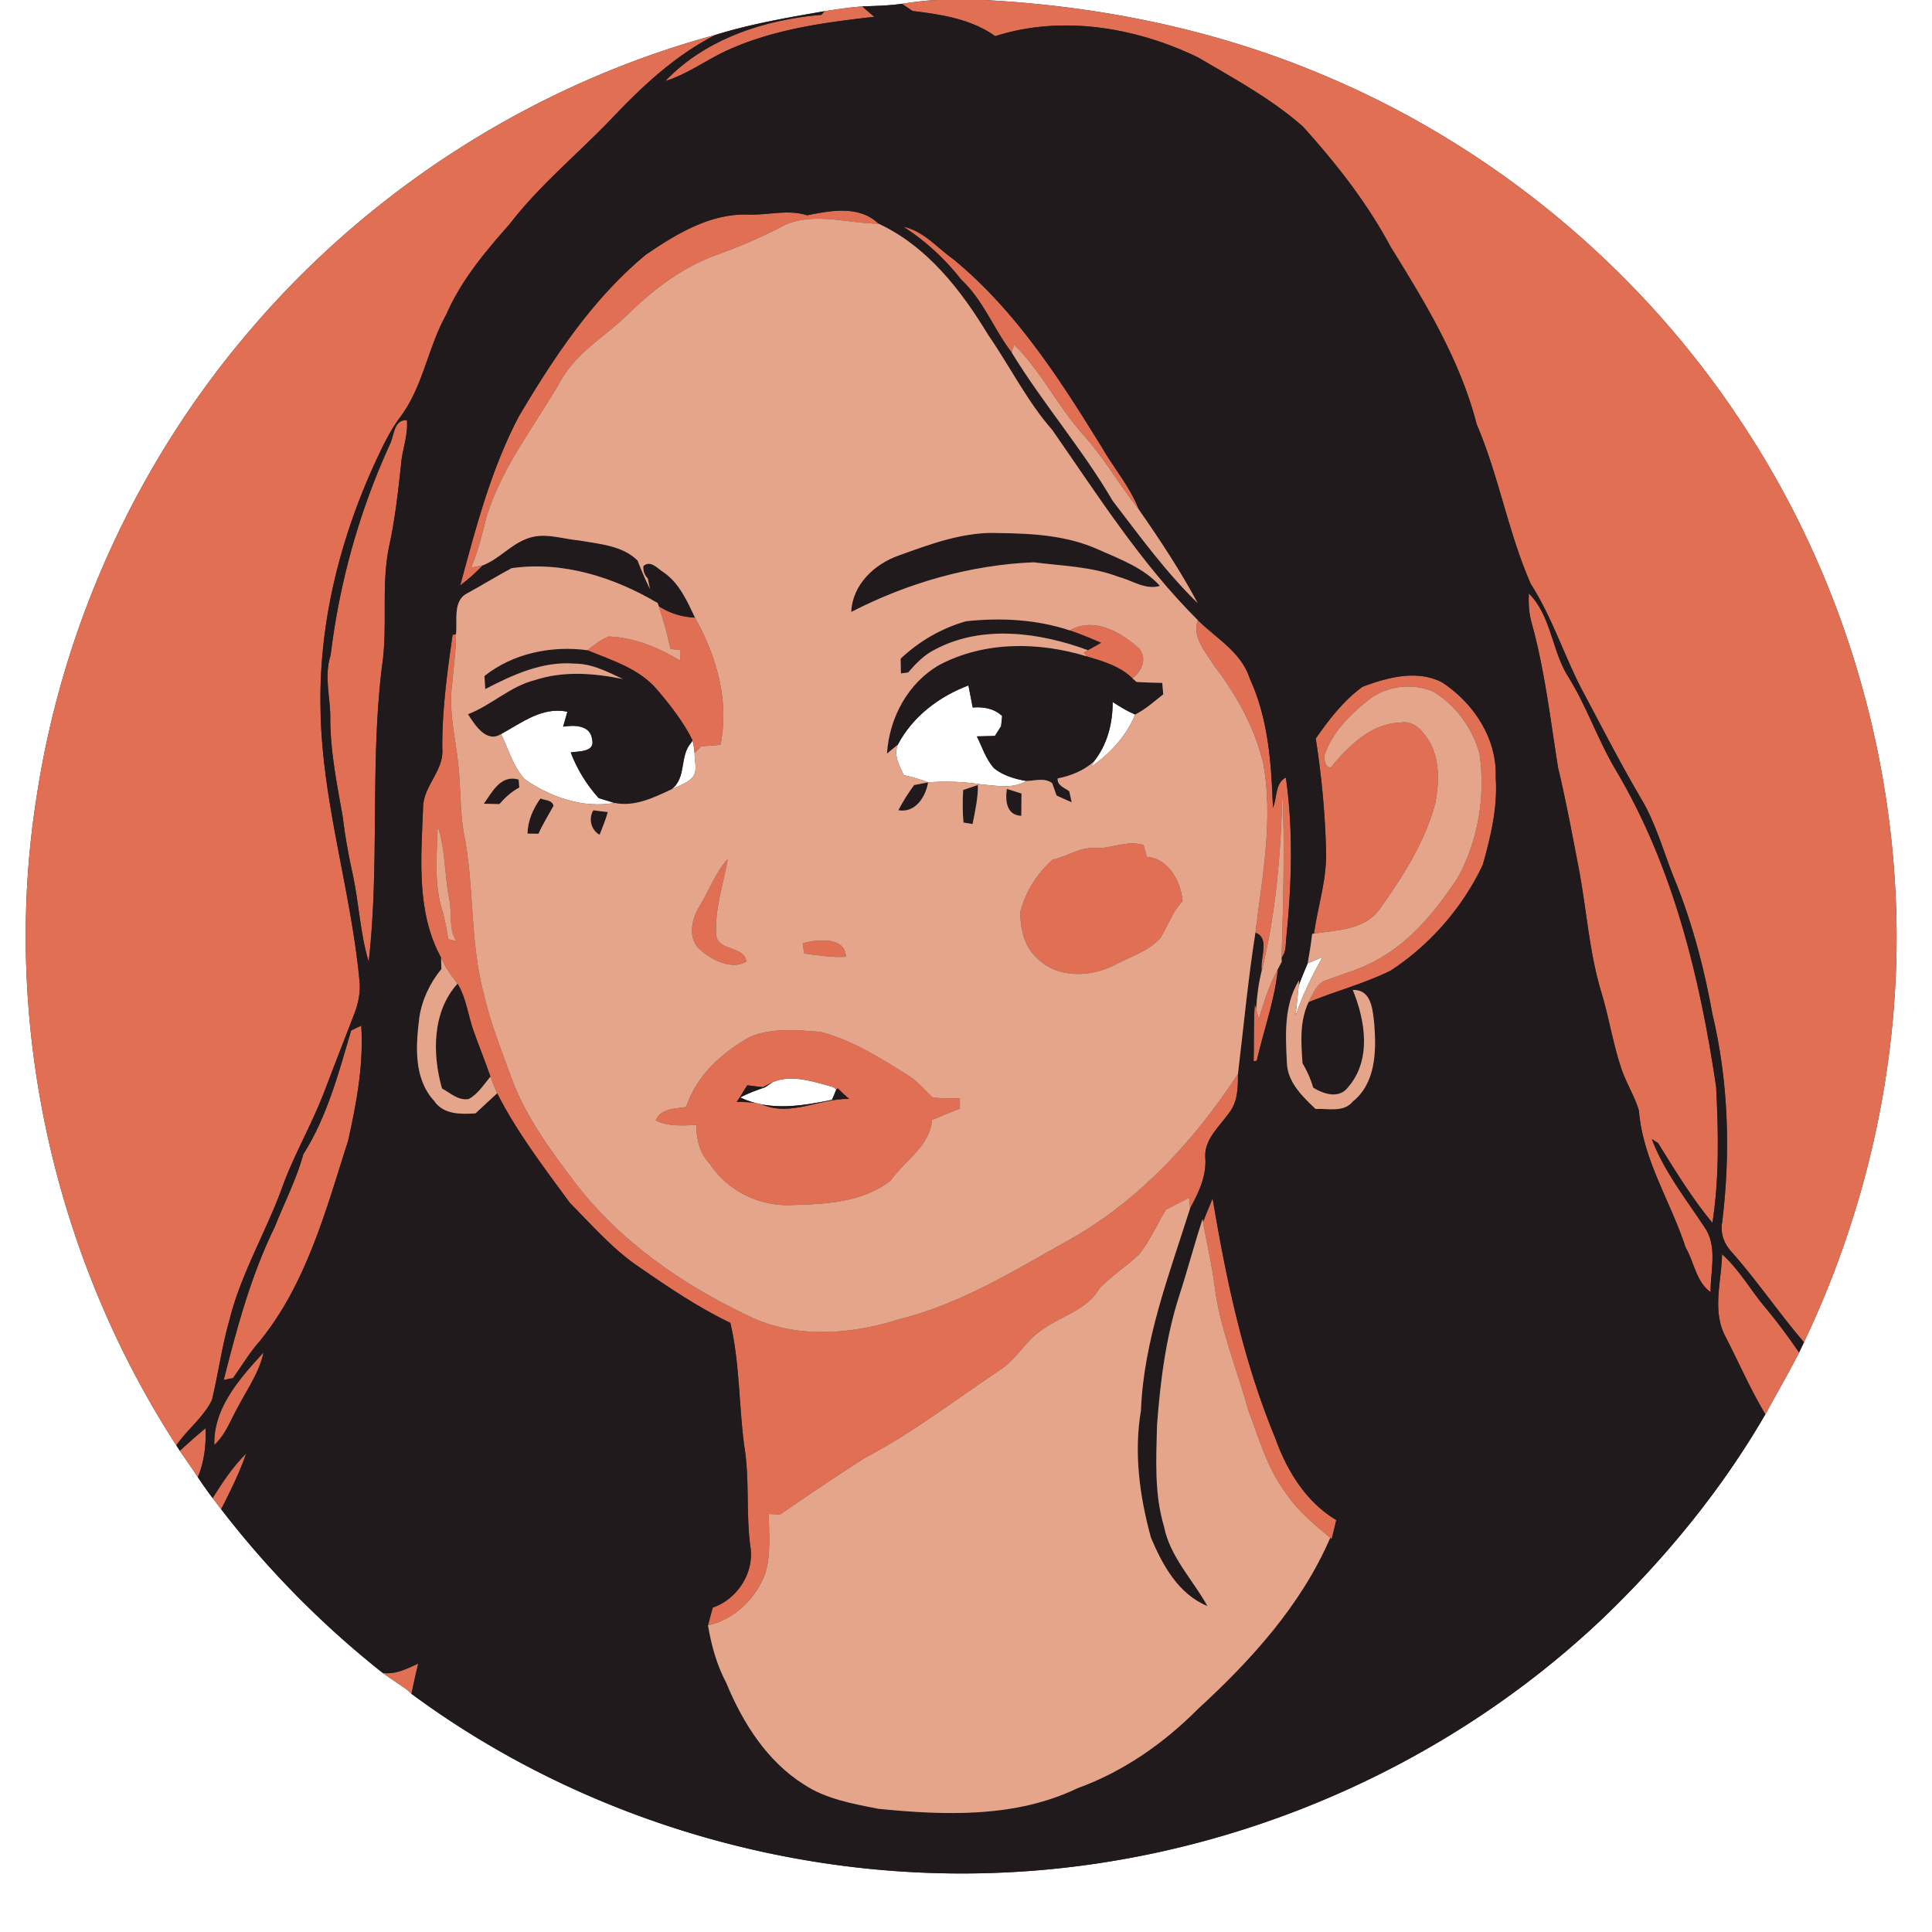 <svg width="400pt" height="400pt" viewBox="0 0 400 400" xmlns="http://www.w3.org/2000/svg"><rect x="0" y="0" width="400" height="400" fill="#333333" stroke="none"/><g fill="#fff"><path d="M0 0h194.17c-2.49.07-4.98.42-7.44.78-2.72.4-5.48.44-8.22.55-2.62.2-5.21.58-7.8.99-7.57 1.31-15.18 2.6-22.54 4.89-37.16 10.05-71.13 31.58-96.14 60.85-23.53 27.35-39.11 61.42-44.48 97.09-7.28 46.26 3.54 94.85 28.96 134.1l.72 1.12c1.24 1.82 2.52 3.61 3.73 5.46.97 1.48 2 2.92 3.07 4.34.59.76 1.17 1.52 1.76 2.3a194.832 194.832 0 0 0 33.46 33.9c1.62 1.16 3.29 2.26 4.93 3.39l1.01.93c34.8 25.7 78.62 38.84 121.8 37.03 46.19-1.87 91.47-20.91 124.98-52.78 12.96-12.47 24.5-26.54 33.53-42.12 2.33-4.27 4.77-8.47 6.98-12.79.34-.71.68-1.42 1.01-2.13 13.3-27.94 20.1-59.01 19.08-89.97-1.19-35.86-12.47-71.37-32.47-101.18-21-31.64-51.55-56.84-86.62-71.41C251.4 6.07 227.59 1.23 203.72 0H400v400H0V0z"/><path d="M185.88 154.18c3.08-5.85 8.52-9.95 14.62-12.27.29 1.52.59 3.05.89 4.57 2.23-.18 4.4.18 6.09 1.76-.05.53-.15 1.58-.21 2.1-.32.51-.97 1.52-1.29 2.03l-3.73.09c1.11 2.24 1.87 4.75 3.59 6.63 1.89 1.5 4.29 2.2 6.65 2.6-2.77 1.68-6.14.97-9.17.73-3.7-.58-7.45-.73-11.17-.44-1.63-.66-3.32-1.12-5.03-1.5-.92-1.96-2.16-4.09-1.24-6.3zm44.48-8.84c1.49.96 3.01 1.89 4.65 2.6-1.78 4.48-5.23 8.07-9.09 10.84l.54-1.09c2.79-3.51 3.93-7.92 3.9-12.35zm-126.61 6.63c4.25-2.31 8.54-5.73 13.72-4.61l-.88 3.09c2.29-.38 5.67-.34 6 2.63.69 2.66-2.74 2.43-4.43 2.7 1.33 3.49 3.29 6.69 5.79 9.46 1.08.34 2.17.67 3.26 1-6.55 1.15-13.21-1.19-18.56-4.89-2.4-2.63-3.38-6.21-4.9-9.38zm39.64 1.31c.2.87.34 1.74.42 2.64-.06 1.73.81 3.88-.65 5.26-1.16 1.1-2.76 1.55-4.16 2.26 3.22-2.41 1.62-6.85 4.07-9.63.08-.13.24-.4.32-.53zm127.35 46.17c1.02-.43 2.04-.86 3.07-1.29-2.17 3.89-4.17 7.88-5.57 12.12.23-2.09.44-4.17.65-6.25.56-1.55 1.21-3.06 1.85-4.58zm-110.8 24.61c4-1.75 8.62-.06 12.63 1.02l.57.48c-.28.72-.57 1.44-.89 2.15-6.31 1.29-12.9 2.39-19-.49 1.65-.89 3.42-1.51 5.19-2.13.37-.26 1.12-.77 1.5-1.03z"/></g><g fill="#e16f53"><path d="M194.17 0h9.55c23.87 1.23 47.68 6.07 69.76 15.34 35.07 14.57 65.62 39.77 86.62 71.41 20 29.81 31.28 65.32 32.47 101.18 1.02 30.96-5.78 62.03-19.08 89.97-5.16-6.02-9.61-12.61-14.86-18.57-1.63-1.69-2.53-3.95-2.07-6.31 1.75-14.34 1.32-29-2.03-43.09-1.65-9.21-4.02-18.29-7.47-27-2.48-5.87-4.03-12.15-7.33-17.66-4.14-7.01-7.83-14.27-11.66-21.45-4.07-7.48-6.53-15.74-11.15-22.94-4.67-10.66-6.6-22.31-11.18-33.02-3.43-13.34-10.67-25.21-17.85-36.8-4.84-9.07-11.24-17.22-18.11-24.83-6.5-5.75-14.24-9.93-21.69-14.32-12.86-6.24-28.22-8.86-42.04-4.42-5.02-3.59-11.17-4.48-17.12-5.22-.55-.37-1.65-1.12-2.2-1.49 2.46-.36 4.95-.71 7.44-.78zm-23.46 2.32c2.59-.41 5.18-.79 7.8-.99.62.54 1.86 1.61 2.49 2.15-10.14 1.14-20.42 2.52-29.83 6.67-4.59 1.98-8.6 5.14-13.41 6.62 8.3-8.74 20.53-12.7 32.3-13.7.16-.19.49-.56.65-.75z"/><path d="M52.03 68.06c25.01-29.27 58.98-50.8 96.14-60.85-8.27 4.17-15.16 10.6-21.48 17.28-7.03 7.36-15 13.85-21.22 21.96-5.05 5.7-10.01 11.62-13.08 18.68-3.86 6.89-4.82 15.15-9.73 21.49-1.7 2.34-3.03 4.93-4.25 7.54-7.81 16.44-12.49 34.63-12.04 52.9.3 18.96 6.3 37.18 8.05 55.97.26 2.37-.23 4.75-1.1 6.96-2.05 5.31-4.12 10.62-6.15 15.95-2.44 6.43-5.89 12.42-8.36 18.84-3.37 9.71-8.86 18.6-11.34 28.63-1.54 5.4-2.27 11-3.59 16.45-1.76 3.61-5.13 6.1-7.37 9.39C11.09 260 .27 211.41 7.55 165.15c5.37-35.67 20.95-69.74 44.48-97.09z"/><path d="M154.99 44.43c4.06.14 8.1-1.13 12.11.14 4.94-.97 10.73-2.13 14.81 1.75-6.82-.07-14.34-2.8-20.64.9-4.1 2.11-8.35 3.9-12.68 5.47-7.13 2.5-13.27 7.17-18.62 12.41-4.51 4.46-10.33 7.67-13.61 13.28-5.36 9.41-12.34 18.02-15.6 28.5-.89 3.6-1.78 7.21-3.21 10.64.6-.11 1.79-.35 2.38-.46-1.42 1.52-2.99 2.89-4.65 4.14 3.24-11.92 6.37-24.03 12.16-35.03 7.23-12.18 15.23-24.28 26.23-33.41 6.31-4.3 13.39-8.64 21.32-8.33zm32.08 2.53c4.23.89 6.97 4.37 10.35 6.74 12.95 10.65 22.1 24.94 30.8 39.06 2.46 4.27 5.77 8.07 7.54 12.7-4.03-5.07-7.22-10.77-11.61-15.57-5.19-5.83-8.62-13.04-14.18-18.54l-.53 1.6c-3.72-4.84-5.85-10.79-10.4-15.02-3.37-4.31-7.37-8.01-11.97-10.97zM80.72 92c.94-1.86.72-5.09 3.52-5.02.32 3.1-1.02 6.21-1.22 9.34-.61 5.62-1.24 11.23-2.45 16.76-1.72 8.19-.23 16.6-1.48 24.84-2.52 20.31-.44 40.9-2.76 61.21-1.78-5.93-2.01-12.16-3.32-18.19-.87-3.95-1.6-7.94-2.07-11.96-1.24-6.92-2.64-13.89-2.56-20.95-.11-4.14-1.26-8.31.07-12.37C70.27 120.6 74.4 105.8 80.72 92zm235.82 30.88c4.52 4.47 4.73 11.56 7.95 16.91 3.97 6.28 6.3 13.4 10.11 19.76 11.81 19.91 17.35 42.79 20.71 65.49.47 9.39.67 18.82-.77 28.14-4.25-5.13-7.75-10.87-11.26-16.53-.32-.2-.96-.61-1.29-.82 2.53 6.7 7.05 12.37 10.94 18.3 2.72 3.93 1.19 8.96 1.23 13.39-3-2.12-3.4-6.22-5.17-9.24-3.08-9.5-8.88-18.2-9.67-28.34-.88-3.01-2.63-5.68-3.62-8.65-1.8-5.32-2.62-10.9-4.28-16.25-2.41-8.18-2.95-16.73-4.52-25.08-1.35-7.01-2.65-14.03-4.31-20.97-1.61-10.02-2.74-20.15-5.46-29.95-.58-2-.7-4.09-.59-6.16zm-180.16 2.61c2.25 1.48 4.82 2.26 7.51 2.38 4.46 7.95 7.13 17.19 5.29 26.31-1.32.21-2.65.24-3.97.31-.35.36-1.05 1.07-1.4 1.43-.08-.9-.22-1.77-.42-2.64-1.89-3.78-4.51-7.15-7.24-10.37-3.67-4.44-9.41-6.17-14.55-8.29 1.43-1.01 2.78-2.22 4.45-2.84 5.29.19 10.29 2.31 14.78 5l-.04-2.21-1.99-.21c-.59-3.01-1.44-5.97-2.42-8.87zm85.11 5.03c5.08-2.88 10.54.37 14.36 3.74 1.73 2.14.52 4.7-1.39 6.19-2.58-2.55-6.11-3.54-9.47-4.56l-.58-.78.82-.5c.69-.38 2.06-1.14 2.74-1.52-2.13-.93-4.28-1.83-6.48-2.57zM248 128.4c3.84 3.78 9.05 6.66 10.76 12.11 3.86 8.38 4.46 17.63 4.79 26.71.9-2.07.41-5.06 2.67-6.24 1.56 10.95 1.21 22.11.1 33.09-.16 1.42.02 3.01-.98 4.19.32-11.43.69-22.88.18-34.32-.32 12.42-1.29 24.94-4.29 37.03-.44-2.52 1.79-6.76-1.31-7.86 1.43-11.67 3.77-23.53 1.58-35.27-1.82-7.32-5.55-14.08-10.15-20.03-1.73-2.83-4.59-5.82-3.35-9.41zm-154.3 3.02.7-.1c.02 3.91-.61 7.78-.93 11.67-.42 5.06.87 10.03 1.38 15.04.56 4.69.36 9.45 1.11 14.12 2.33 11.18 1.24 22.84 4.28 33.9 1.31 5.86 3.61 11.43 5.63 17.08 2.87 7.82 7.81 14.64 12.81 21.22 9.33 12.46 22.46 21.54 36.41 28.16 9.62 4.68 21 3.83 30.95.66 13.12-3.22 24.65-10.53 36.32-17.04 14.01-8.12 25.13-20.33 33.94-33.76.03 2.74-.04 5.79-1.83 8.04-2.06 2.92-5.32 5.6-4.91 9.54.19 3.69-1.43 7.07-3.16 10.21l-.2-2.18c-1.59.8-3.18 1.61-4.76 2.43-1.91 3.07-3.32 6.49-5.63 9.3-2.59 2.47-5.64 4.42-8.15 6.98-2.44 4.42-7.66 5.63-11.53 8.38-3.71 2.23-5.61 6.44-9.29 8.69-9.21 6.19-18.04 12.99-27.9 18.15-5.86 3.76-11.65 7.67-17.39 11.63-.79-.04-1.58-.06-2.37-.09.01 4.08.46 8.27-.71 12.24-1.91 5.23-6.36 9.62-11.89 10.81.32-1.23.66-2.45.99-3.67 5.18-1.76 8.74-7.41 7.75-12.85-.88-6.9-.1-13.9-1.25-20.77-1.11-8.43-.92-17.03-2.86-25.33-6.63-3.17-12.74-7.31-18.77-11.47-5.49-3.68-9.83-8.7-14.45-13.36-5.36-7.32-10.93-14.58-15.06-22.7-.52-1.13-.96-2.29-1.39-3.45-1.11-3.22-2.4-6.36-3.53-9.56-1.11-3.16-1.47-6.6-3.19-9.52l-.11-.15c-1.28-1.7-2.58-3.41-3.39-5.4-5.22-9.58-4.1-20.81-3.72-31.29.17-4.39 4.34-7.49 3.97-11.95-.07-7.92 1.02-15.79 2.13-23.61m-3.07 39.6c-.19 5.95-.85 12.13 1.06 17.89.5 1.81.82 3.67 1.1 5.53l1.71.44c-1.7-2.61-.86-5.96-1.51-8.9-.98-4.95-.75-10.15-2.36-14.96zm191.5-28.85c5.19-1.92 11.21-3.59 16.45-.89 6.53 4.27 11.41 11.67 11.09 19.68.43 6.17-1.02 12.22-2.68 18.11-4.19 8.83-10.87 16.53-19.06 21.88-5.45 2.69-11.41 4.25-17.01 6.55.93-1.76 1.69-4.02 3.83-4.61 3.61-1.36 7.39-2.36 10.73-4.38 6.9-3.83 11.9-10.19 16.24-16.62 4.3-7.74 5.86-17.01 4.61-25.76-1.38-5.29-4.92-10.12-9.61-12.95-4.42-1.91-9.96-1.15-13.67 1.96-3.66 2.95-7.22 6.53-8.77 11.08-.43 1.17.72 4 1.83 1.95 3.6-4.16 7.96-8.39 13.83-8.57 2.9-.55 4.9 2.02 6.18 4.23 2.01 3.78 1.82 8.34 1.05 12.44-2.16 8.16-6.83 15.37-11.68 22.17-3.15 4.15-8.78 4.13-13.45 4.85.82-5.78 2.74-11.43 2.5-17.33-.2-7.71-.94-15.43-2.13-23.06 2.77-3.95 5.77-7.89 9.72-10.73z"/><path d="M226.6 175.58c3.45.23 6.74-1.74 10.17-.61.16.6.49 1.82.66 2.43 4.48.3 7.08 5.11 7.41 9.18-2.13 2.18-3.01 5.13-4.62 7.64-2.49 2.81-6.27 3.85-9.48 5.59-5.01 2.57-11.95 2.77-16.11-1.52-2.62-2.39-3.34-5.99-3.41-9.38 1.09-4.28 3.44-8.01 6.74-10.94 2.95-.6 5.53-2.57 8.64-2.39zm-81.84 12.16c2.05-3.24 3.26-7.02 5.91-9.87-.91 5.24-2.76 10.45-2.38 15.82.46 3.3 5.7 2.05 6.25 5.36-2.84 1.82-6.99-.17-9.36-2.24-2.88-2.18-2.08-6.38-.42-9.07zm21.43 7.55c2.91-.79 8.82-1.46 8.94 2.8-2.9.17-5.76-.3-8.62-.67-.08-.53-.24-1.59-.32-2.13zM260.61 211c1.08-3.54 2.17-7.1 3.96-10.36-.66 6.5-2.94 12.65-4.37 18.98-.17.02-.49.07-.66.09.14-3.94-.05-7.9.26-11.84l.27 1c.14.54.41 1.6.54 2.13zm-105.21 3.62c4.54-1.88 9.65-1.33 14.43-.99 6.69 1.73 12.6 5.5 18.39 9.15 1.85 1.17 3.2 2.93 4.82 4.39 1.88.33 3.8.22 5.7.24 0 .53 0 1.59-.01 2.12-1.93.75-3.85 1.52-5.75 2.33-.49 5.48-5.66 8.42-8.6 12.56-5.65 4.49-13.39 4.89-20.31 5.07-6.7.37-13.43-2.86-17.1-8.51-2.09-2.2-2.82-5.11-2.79-8.08-2.84.14-5.79.34-8.43-.92 1.07-2.55 4.01-2.38 6.31-2.8 2.15-6.53 7.47-11.34 13.34-14.56m4.54 9.44c-.5.26-1.49.78-1.99 1.04-.8-.1-2.42-.31-3.23-.41-.54.85-1.08 1.71-1.6 2.58-.15.22-.45.65-.59.87 1.79.02 3.61.02 5.34.57 5.93 2.5 11.87-1.35 17.95-1.19-.83-.68-1.6-1.42-2.35-2.17l-.33.21-.57-.48c-4.01-1.08-8.63-2.77-12.63-1.02zM72.7 213.35l2.09-1c.53 8.02-.97 15.97-2.7 23.77-4.61 14.4-8.6 29.58-18.31 41.55-2.09 2.37-3.71 5.08-5.53 7.64-.49.1-1.45.3-1.93.4 2.74-10.81 5.65-21.67 10.58-31.72 1.98-5 4.47-9.81 5.9-15.01 4.94-7.84 7.32-16.85 9.9-25.63zm178.36 34.77c2.82 16.87 6.38 33.74 12.96 49.6 2.38 6.72 6.39 13.28 12.65 16.99-.31 1.31-.64 2.61-.96 3.93l-.3-.25c-3.37-2.84-6.87-5.66-9.29-9.41-3.79-5.06-5.48-11.25-7.7-17.08-2.38-8.65-5.93-17.03-7-26-.55-4.34-1.61-8.58-2.33-12.88.6-1.66 1.31-3.27 1.97-4.9zm105.47 11.56c3.54 3.15 5.85 7.33 8.87 10.93 2.52 3.01 4.87 6.17 7.08 9.42-2.21 4.32-4.65 8.52-6.98 12.79-3.11-5.17-5.49-10.73-8.26-16.08-2.84-5.34-.82-11.39-.71-17.06zM44.37 299.16c-.21-7.7 5.32-13.82 10.19-19.14-.87 4.12-3.38 7.59-5.28 11.27-1.54 2.67-2.56 5.75-4.91 7.87zm-7.14 1.21c1.74-1.6 3.51-3.17 5.33-4.67.13 3.45-.25 6.93-1.6 10.13-1.21-1.85-2.49-3.64-3.73-5.46zm6.8 9.8c2.04-3.28 4.18-6.5 6.93-9.22-1.37 3.99-3.26 7.77-5.17 11.52-.59-.78-1.17-1.54-1.76-2.3zm35.22 36.2c2.64.35 5.02-.88 7.34-1.95-.5 2.08-.97 4.17-1.4 6.27l-1.01-.93c-1.64-1.13-3.31-2.23-4.93-3.39z"/></g><g fill="#201a1c"><path d="M178.51 1.33c2.74-.11 5.5-.15 8.22-.55.55.37 1.65 1.12 2.2 1.49 5.95.74 12.1 1.63 17.12 5.22 13.82-4.44 29.18-1.82 42.04 4.42 7.45 4.39 15.19 8.57 21.69 14.32 6.87 7.61 13.27 15.76 18.11 24.83 7.18 11.59 14.42 23.46 17.85 36.8 4.58 10.71 6.51 22.36 11.18 33.02 4.62 7.2 7.08 15.46 11.15 22.94 3.83 7.18 7.52 14.44 11.66 21.45 3.3 5.51 4.85 11.79 7.33 17.66 3.45 8.71 5.82 17.79 7.47 27 3.35 14.09 3.78 28.75 2.03 43.09-.46 2.36.44 4.62 2.07 6.31 5.25 5.96 9.7 12.55 14.86 18.57-.33.71-.67 1.42-1.01 2.13-2.21-3.25-4.56-6.41-7.08-9.42-3.02-3.6-5.33-7.78-8.87-10.93-.11 5.67-2.13 11.72.71 17.06 2.77 5.35 5.15 10.91 8.26 16.08-9.03 15.58-20.57 29.65-33.53 42.12-33.51 31.87-78.79 50.91-124.98 52.78-43.18 1.81-87-11.33-121.8-37.03.43-2.1.9-4.19 1.4-6.27-2.32 1.07-4.7 2.3-7.34 1.95a194.832 194.832 0 0 1-33.46-33.9c1.91-3.75 3.8-7.53 5.17-11.52-2.75 2.72-4.89 5.94-6.93 9.22-1.07-1.42-2.1-2.86-3.07-4.34 1.35-3.2 1.73-6.68 1.6-10.13-1.82 1.5-3.59 3.07-5.33 4.67l-.72-1.12c2.24-3.29 5.61-5.78 7.37-9.39 1.32-5.45 2.05-11.05 3.59-16.45 2.48-10.03 7.97-18.92 11.34-28.63 2.47-6.42 5.92-12.41 8.36-18.84 2.03-5.33 4.1-10.64 6.15-15.95.87-2.21 1.36-4.59 1.1-6.96-1.75-18.79-7.75-37.01-8.05-55.97-.45-18.27 4.23-36.46 12.04-52.9 1.22-2.61 2.55-5.2 4.25-7.54 4.91-6.34 5.87-14.6 9.73-21.49 3.07-7.06 8.03-12.98 13.08-18.68 6.22-8.11 14.19-14.6 21.22-21.96 6.32-6.68 13.21-13.11 21.48-17.28 7.36-2.29 14.97-3.58 22.54-4.89-.16.19-.49.56-.65.75-11.77 1-24 4.96-32.3 13.7 4.81-1.48 8.82-4.64 13.41-6.62C160.58 6 170.86 4.62 181 3.48c-.63-.54-1.87-1.61-2.49-2.15m-23.52 43.1c-7.93-.31-15.01 4.03-21.32 8.33-11 9.13-19 21.23-26.23 33.41-5.79 11-8.92 23.11-12.16 35.03 1.66-1.25 3.23-2.62 4.65-4.14 3.34-1.27 5.72-4.23 9.05-5.49 3.59-1.47 7.37.02 11.02.34 4.09.72 8.95 1.06 12 4.15.78 2 1.61 3.98 2.57 5.9l-.44-2.17c-.71-.76-1.01-1.62-.92-2.59 1.51-1.34 2.93.55 4.2 1.3 3.24 2.26 4.85 5.93 6.48 9.37-2.69-.12-5.26-.9-7.51-2.38l-.2-.63c-9.06-5.35-19.64-8.73-30.24-7.23-3.09 1.64-6.07 3.49-9.15 5.18-3.15 1.53-2.03 5.71-2.39 8.51l-.7.1c-1.11 7.82-2.2 15.69-2.13 23.61.37 4.46-3.8 7.56-3.97 11.95-.38 10.48-1.5 21.71 3.72 31.29.02.59.05 1.77.06 2.36-2.34 2.86-3.98 6.29-4.55 9.95-.74 5.89-1.26 12.67 3.09 17.39 1.92 2.82 5.52 2.73 8.54 2.54 1.48-1.4 2.97-2.78 4.47-4.16 4.13 8.12 9.7 15.38 15.06 22.7 4.62 4.66 8.96 9.68 14.45 13.36 6.03 4.16 12.14 8.3 18.77 11.47 1.94 8.3 1.75 16.9 2.86 25.33 1.15 6.87.37 13.87 1.25 20.77.99 5.44-2.57 11.09-7.75 12.85-.33 1.22-.67 2.44-.99 3.67.7 4.15 1.82 8.23 3.81 11.97 3.38 8.2 8.42 16.2 16.08 21 4.58 3.02 10.09 3.97 15.36 5.02 13.81 1.37 28.42 1.91 41.25-4.26 9.43-3.41 17.81-9.24 24.85-16.32 11.07-10.16 21.47-21.58 27.48-35.52l.3.25c.32-1.32.65-2.62.96-3.93-6.26-3.71-10.27-10.27-12.65-16.99-6.58-15.86-10.14-32.73-12.96-49.6-.66 1.63-1.37 3.24-1.97 4.9l-.1-.66c-1.71 5.23-3.11 10.57-4.81 15.81-2.81 8.7-3.95 17.82-4.63 26.91-.16 6.98-.6 14.11 1.43 20.9 1.24 6.35 5.97 11.05 9.01 16.54-6.01-2.46-9.31-8.48-11.7-14.17-2.35-8.55-3.56-17.52-2.07-26.35.56-14.49 5.87-28.17 10.18-41.84 1.73-3.14 3.35-6.52 3.16-10.21-.41-3.94 2.85-6.62 4.91-9.54 1.79-2.25 1.86-5.3 1.83-8.04 1.18-9.75 2.08-19.55 3.62-29.26 3.1 1.1.87 5.34 1.31 7.86-.67 2.58-.98 5.24-1.16 7.9l-.27-1c-.31 3.94-.12 7.9-.26 11.84.17-.02.49-.07.66-.09 1.43-6.33 3.71-12.48 4.37-18.98.2-.37.59-1.12.79-1.5l-.02-.88c1-1.18.82-2.77.98-4.19 1.11-10.98 1.46-22.14-.1-33.09-2.26 1.18-1.77 4.17-2.67 6.24-.33-9.08-.93-18.33-4.79-26.71-1.71-5.45-6.92-8.33-10.76-12.11-11.78-11.73-20.68-25.81-30.13-39.36-5.26-6.01-8.78-13.2-13.3-19.73-5.59-9.25-12.63-18.32-22.66-22.99-4.08-3.88-9.87-2.72-14.81-1.75-4.01-1.27-8.05 0-12.11-.14m32.08 2.53c4.6 2.96 8.6 6.66 11.97 10.97 4.55 4.23 6.68 10.18 10.4 15.02 6.48 10.59 14.66 20.02 20.93 30.74 5.58 7.28 11.01 14.77 17.6 21.18-3.6-6.74-7.85-13.14-12.21-19.41-1.77-4.63-5.08-8.43-7.54-12.7-8.7-14.12-17.85-28.41-30.8-39.06-3.38-2.37-6.12-5.85-10.35-6.74M80.72 92c-6.32 13.8-10.45 28.6-12.27 43.66-1.33 4.06-.18 8.23-.07 12.37-.08 7.06 1.32 14.03 2.56 20.95.47 4.02 1.2 8.01 2.07 11.96 1.31 6.03 1.54 12.26 3.32 18.19 2.32-20.31.24-40.9 2.76-61.21 1.25-8.24-.24-16.65 1.48-24.84 1.21-5.53 1.84-11.14 2.45-16.76.2-3.13 1.54-6.24 1.22-9.34-2.8-.07-2.58 3.16-3.52 5.02m235.82 30.88c-.11 2.07.01 4.16.59 6.16 2.72 9.8 3.85 19.93 5.46 29.95 1.66 6.94 2.96 13.96 4.31 20.97 1.57 8.35 2.11 16.9 4.52 25.08 1.66 5.35 2.48 10.93 4.28 16.25.99 2.97 2.74 5.64 3.62 8.65.79 10.14 6.59 18.84 9.67 28.34 1.77 3.02 2.17 7.12 5.17 9.24-.04-4.43 1.49-9.46-1.23-13.39-3.89-5.93-8.41-11.6-10.94-18.3.33.21.97.62 1.29.82 3.51 5.66 7.01 11.4 11.26 16.53 1.44-9.32 1.24-18.75.77-28.14-3.36-22.7-8.9-45.58-20.71-65.49-3.81-6.36-6.14-13.48-10.11-19.76-3.22-5.35-3.43-12.44-7.95-16.91m-34.41 19.29c-3.95 2.84-6.95 6.78-9.72 10.73 1.19 7.63 1.93 15.35 2.13 23.06.24 5.9-1.68 11.55-2.5 17.33l-.36.04c-.25 2.05-.57 4.09-.94 6.12-.64 1.52-1.29 3.03-1.85 4.58l.07-1.07c-3.18 5.09-2.81 11.36-2.52 17.1.13 4 3.22 6.96 5.94 9.54 2.6-.14 5.8.79 7.71-1.55 4.76-3.82 4.87-10.42 4.44-15.99-.33-2.91-.52-7.23-4.45-7.1 2.61 6.39 3.92 14.49-.98 20.15-1.86 2.45-5.03 1.43-7.21.08-.52-1.78-1.28-3.48-2.22-5.07-.29-4.24-.64-8.66 1.25-12.62 5.6-2.3 11.56-3.86 17.01-6.55 8.19-5.35 14.87-13.05 19.06-21.88 1.66-5.89 3.11-11.94 2.68-18.11.32-8.01-4.56-15.41-11.09-19.68-5.24-2.7-11.26-1.03-16.45.89M72.7 213.35c-2.58 8.78-4.96 17.79-9.9 25.63-1.43 5.2-3.92 10.01-5.9 15.01-4.93 10.05-7.84 20.91-10.58 31.72.48-.1 1.44-.3 1.93-.4 1.82-2.56 3.44-5.27 5.53-7.64 9.71-11.97 13.7-27.15 18.31-41.55 1.73-7.8 3.23-15.75 2.7-23.77l-2.09 1m-28.33 85.81c2.35-2.12 3.37-5.2 4.91-7.87 1.9-3.68 4.41-7.15 5.28-11.27-4.87 5.32-10.4 11.44-10.19 19.14z"/><path d="M186.05 115.02c6.7-2.42 13.65-5.03 20.9-4.65 6.92.07 14.07.51 20.46 3.41 4.51 2 9.36 3.76 12.74 7.52-3.01.91-5.71-1.13-8.51-1.85-5.64-2.17-11.71-2.27-17.62-3.03-13.16.54-26.11 4.27-37.78 10.28.23-5.62 4.76-9.91 9.81-11.68zm.41 21.35c3.84-3.61 8.49-6.33 13.57-7.75 7.18-.77 14.57-.39 21.46 1.9 2.2.74 4.35 1.64 6.48 2.57-.68.38-2.05 1.14-2.74 1.52-9.97-3.68-21.89-5.33-31.63-.14-2.24 1.09-3.98 2.9-5.58 4.76l-1.49.2c-.03-1.02-.05-2.04-.07-3.06zm-86.16 3.59c5.91-4.71 13.88-6.34 21.3-5.34 5.14 2.12 10.88 3.85 14.55 8.29 2.73 3.22 5.35 6.59 7.24 10.37-.08.13-.24.4-.32.53-2.45 2.78-.85 7.22-4.07 9.63-3.7 1.72-7.58 3.64-11.79 2.8-1.09-.33-2.18-.66-3.26-1-2.5-2.77-4.46-5.97-5.79-9.46 1.69-.27 5.12-.04 4.43-2.7-.33-2.97-3.71-3.01-6-2.63l.88-3.09c-5.18-1.12-9.47 2.3-13.72 4.61-3.03 1.95-5.44-1.88-6.86-4.1 4.87-1.87 8.73-5.78 13.85-7.06 5.9-1.95 12.24-1.45 18.23-.22-3.15-1.48-6.35-3.18-9.94-3.19-6.62-.56-12.84 2.28-18.56 5.27-.04-.68-.12-2.03-.17-2.71z"/><path d="M194.59 137.61c9.32-4.89 20.5-4.75 30.4-1.72 3.36 1.02 6.89 2.01 9.47 4.56l.87.75c1.76.1 3.53.15 5.3.19.05.59.16 1.77.21 2.36-1.88 1.48-3.67 3.12-5.83 4.19-1.64-.71-3.16-1.64-4.65-2.6.03 4.43-1.11 8.84-3.9 12.35-2.12 1.89-4.74 2.92-7.48 3.48-.13 1.5 1.44 1.91 2.4 2.66.13.57.37 1.7.5 2.27-1.05-.45-2.1-.92-3.13-1.4-.22-.64-.68-1.91-.9-2.55-1.6-1.21-3.56-.49-5.36-.46-2.36-.4-4.76-1.1-6.65-2.6-1.72-1.88-2.48-4.39-3.59-6.63l3.73-.09c.32-.51.97-1.52 1.29-2.03.06-.52.16-1.57.21-2.1-1.69-1.58-3.86-1.94-6.09-1.76-.3-1.52-.6-3.05-.89-4.57-6.1 2.32-11.54 6.42-14.62 12.27l-2.24 1.84c.47-7.43 4.36-14.7 10.95-18.41zm-94.41 28.79c1.75-2.5 3.54-6.08 7.2-5 .03.41.09 1.23.13 1.65-1.6.85-2.94 2.06-4.1 3.43-1.08-.02-2.15-.05-3.23-.08zm89.07-3.86 2.9-.56c-.49 3.02-2.65 6.39-6.15 5.77.93-1.83 2.05-3.55 3.25-5.21zm10.16 1.02c.77-.26 2.3-.77 3.06-1.03.03 2.73-.59 5.4-1.11 8.07-.47-.07-1.41-.23-1.88-.3-.2-2.25-.2-4.5-.07-6.74zm9.05-.23 3.03.96c-.01 1.54-.02 3.08-.04 4.62-3.09-.13-3.35-3.13-2.99-5.58zm-96.58 1.99c.92.4 2.46.27 2.72 1.52-1.06 1.92-2.22 3.78-3.12 5.78-.57-.01-1.7-.02-2.26-.03.04-2.69 1.15-5.1 2.66-7.27zm12.26 7.51c-1.79-.99-2.34-3.33-1.31-5.06l3 .36c-.42 1.61-1.1 3.14-1.69 4.7zm-32.63 52.53c-2.03-7.14-2.04-15.89 3.2-21.69l.11.15c1.72 2.92 2.08 6.36 3.19 9.52 1.13 3.2 2.42 6.34 3.53 9.56-1.38 1.64-2.55 3.58-4.48 4.64-2.15.4-3.81-1.24-5.55-2.18zm66.44-.26c.5-.26 1.49-.78 1.99-1.04-.38.26-1.13.77-1.5 1.03-1.77.62-3.54 1.24-5.19 2.13 6.1 2.88 12.69 1.78 19 .49.32-.71.61-1.43.89-2.15l.33-.21c.75.75 1.52 1.49 2.35 2.17-6.08-.16-12.02 3.69-17.95 1.19-1.73-.55-3.55-.55-5.34-.57.14-.22.44-.65.59-.87.52-.87 1.06-1.73 1.6-2.58.81.1 2.43.31 3.23.41z"/></g><path d="M161.27 47.22c6.3-3.7 13.82-.97 20.64-.9 10.03 4.67 17.07 13.74 22.66 22.99 4.52 6.53 8.04 13.72 13.3 19.73 9.45 13.55 18.35 27.63 30.13 39.36-1.24 3.59 1.62 6.58 3.35 9.41 4.6 5.95 8.33 12.71 10.15 20.03 2.19 11.74-.15 23.6-1.58 35.27-1.54 9.71-2.44 19.51-3.62 29.26-8.81 13.43-19.93 25.64-33.94 33.76-11.67 6.51-23.2 13.82-36.32 17.04-9.95 3.17-21.33 4.02-30.95-.66-13.95-6.62-27.08-15.7-36.41-28.16-5-6.58-9.94-13.4-12.81-21.22-2.02-5.65-4.32-11.22-5.63-17.08-3.04-11.06-1.95-22.72-4.28-33.9-.75-4.67-.55-9.43-1.11-14.12-.51-5.01-1.8-9.98-1.38-15.04.32-3.89.95-7.76.93-11.67.36-2.8-.76-6.98 2.39-8.51 3.08-1.69 6.06-3.54 9.15-5.18 10.6-1.5 21.18 1.88 30.24 7.23l.2.63c.98 2.9 1.83 5.86 2.42 8.87l1.99.21.04 2.21c-4.49-2.69-9.49-4.81-14.78-5-1.67.62-3.02 1.83-4.45 2.84-7.42-1-15.39.63-21.3 5.34.05.68.13 2.03.17 2.71 5.72-2.99 11.94-5.83 18.56-5.27 3.59.01 6.79 1.71 9.94 3.19-5.99-1.23-12.33-1.73-18.23.22-5.12 1.28-8.98 5.19-13.85 7.06 1.42 2.22 3.83 6.05 6.86 4.1 1.52 3.17 2.5 6.75 4.9 9.38 5.35 3.7 12.01 6.04 18.56 4.89 4.21.84 8.09-1.08 11.79-2.8 1.4-.71 3-1.16 4.16-2.26 1.46-1.38.59-3.53.65-5.26.35-.36 1.05-1.07 1.4-1.43 1.32-.07 2.65-.1 3.97-.31 1.84-9.12-.83-18.36-5.29-26.31-1.63-3.44-3.24-7.11-6.48-9.37-1.27-.75-2.69-2.64-4.2-1.3-.09.97.21 1.83.92 2.59l.44 2.17c-.96-1.92-1.79-3.9-2.57-5.9-3.05-3.09-7.91-3.43-12-4.15-3.65-.32-7.43-1.81-11.02-.34-3.33 1.26-5.71 4.22-9.05 5.49-.59.11-1.78.35-2.38.46 1.43-3.43 2.32-7.04 3.21-10.64 3.26-10.48 10.24-19.09 15.6-28.5 3.28-5.61 9.1-8.82 13.61-13.28 5.35-5.24 11.49-9.91 18.62-12.41 4.33-1.57 8.58-3.36 12.68-5.47m24.78 67.8c-5.05 1.77-9.58 6.06-9.81 11.68 11.67-6.01 24.62-9.74 37.78-10.28 5.91.76 11.98.86 17.62 3.03 2.8.72 5.5 2.76 8.51 1.85-3.38-3.76-8.23-5.52-12.74-7.52-6.39-2.9-13.54-3.34-20.46-3.41-7.25-.38-14.2 2.23-20.9 4.65m.41 21.35c.02 1.02.04 2.04.07 3.06l1.49-.2c1.6-1.86 3.34-3.67 5.58-4.76 9.74-5.19 21.66-3.54 31.63.14l-.82.5.58.78c-9.9-3.03-21.08-3.17-30.4 1.72-6.59 3.71-10.48 10.98-10.95 18.41l2.24-1.84c-.92 2.21.32 4.34 1.24 6.3 1.71.38 3.4.84 5.03 1.5 3.72-.29 7.47-.14 11.17.44 3.03.24 6.4.95 9.17-.73 1.8-.03 3.76-.75 5.36.46.22.64.68 1.91.9 2.55 1.03.48 2.08.95 3.13 1.4-.13-.57-.37-1.7-.5-2.27-.96-.75-2.53-1.16-2.4-2.66 2.74-.56 5.36-1.59 7.48-3.48l-.54 1.09c3.86-2.77 7.31-6.36 9.09-10.84 2.16-1.07 3.95-2.71 5.83-4.19-.05-.59-.16-1.77-.21-2.36-1.77-.04-3.54-.09-5.3-.19l-.87-.75c1.91-1.49 3.12-4.05 1.39-6.19-3.82-3.37-9.28-6.62-14.36-3.74-6.89-2.29-14.28-2.67-21.46-1.9-5.08 1.42-9.73 4.14-13.57 7.75m-86.28 30.03c1.08.03 2.15.06 3.23.08 1.16-1.37 2.5-2.58 4.1-3.43-.04-.42-.1-1.24-.13-1.65-3.66-1.08-5.45 2.5-7.2 5m89.07-3.86c-1.2 1.66-2.32 3.38-3.25 5.21 3.5.62 5.66-2.75 6.15-5.77l-2.9.56m10.16 1.02c-.13 2.24-.13 4.49.07 6.74.47.07 1.41.23 1.88.3.52-2.67 1.14-5.34 1.11-8.07-.76.26-2.29.77-3.06 1.03m9.05-.23c-.36 2.45-.1 5.45 2.99 5.58.02-1.54.03-3.08.04-4.62l-3.03-.96m-96.58 1.99c-1.51 2.17-2.62 4.58-2.66 7.27.56.01 1.69.02 2.26.03.9-2 2.06-3.86 3.12-5.78-.26-1.25-1.8-1.12-2.72-1.52m12.26 7.51c.59-1.56 1.27-3.09 1.69-4.7l-3-.36c-1.03 1.73-.48 4.07 1.31 5.06m102.46 2.75c-3.11-.18-5.69 1.79-8.64 2.39-3.3 2.93-5.65 6.66-6.74 10.94.07 3.39.79 6.99 3.41 9.38 4.16 4.29 11.1 4.09 16.11 1.52 3.21-1.74 6.99-2.78 9.48-5.59 1.61-2.51 2.49-5.46 4.62-7.64-.33-4.07-2.93-8.88-7.41-9.18-.17-.61-.5-1.83-.66-2.43-3.43-1.13-6.72.84-10.17.61m-81.84 12.16c-1.66 2.69-2.46 6.89.42 9.07 2.37 2.07 6.52 4.06 9.36 2.24-.55-3.31-5.79-2.06-6.25-5.36-.38-5.37 1.47-10.58 2.38-15.82-2.65 2.85-3.86 6.63-5.91 9.87m21.43 7.55c.08.54.24 1.6.32 2.13 2.86.37 5.72.84 8.62.67-.12-4.26-6.03-3.59-8.94-2.8m-10.79 19.33c-5.87 3.22-11.19 8.03-13.34 14.56-2.3.42-5.24.25-6.31 2.8 2.64 1.26 5.59 1.06 8.43.92-.03 2.97.7 5.88 2.79 8.08 3.67 5.65 10.4 8.88 17.1 8.51 6.92-.18 14.66-.58 20.31-5.07 2.94-4.14 8.11-7.08 8.6-12.56 1.9-.81 3.82-1.58 5.75-2.33.01-.53.01-1.59.01-2.12-1.9-.02-3.82.09-5.7-.24-1.62-1.46-2.97-3.22-4.82-4.39-5.79-3.65-11.7-7.42-18.39-9.15-4.78-.34-9.89-.89-14.43.99zm54.57-143.27c5.56 5.5 8.99 12.71 14.18 18.54 4.39 4.8 7.58 10.5 11.61 15.57 4.36 6.27 8.61 12.67 12.21 19.41-6.59-6.41-12.02-13.9-17.6-21.18-6.27-10.72-14.45-20.15-20.93-30.74l.53-1.6zm73.08 73.79c3.71-3.11 9.25-3.87 13.67-1.96 4.69 2.83 8.23 7.66 9.61 12.95 1.25 8.75-.31 18.02-4.61 25.76-4.34 6.43-9.34 12.79-16.24 16.62-3.34 2.02-7.12 3.02-10.73 4.38-2.14.59-2.9 2.85-3.83 4.61-1.89 3.96-1.54 8.38-1.25 12.62.94 1.59 1.7 3.29 2.22 5.07 2.18 1.35 5.35 2.37 7.21-.08 4.9-5.66 3.59-13.76.98-20.15 3.93-.13 4.12 4.19 4.45 7.1.43 5.57.32 12.17-4.44 15.99-1.91 2.34-5.11 1.41-7.71 1.55-2.72-2.58-5.81-5.54-5.94-9.54-.29-5.74-.66-12.01 2.52-17.1l-.07 1.07c-.21 2.08-.42 4.16-.65 6.25 1.4-4.24 3.4-8.23 5.57-12.12-1.03.43-2.05.86-3.07 1.29.37-2.03.69-4.07.94-6.12l.36-.04c4.67-.72 10.3-.7 13.45-4.85 4.85-6.8 9.52-14.01 11.68-22.17.77-4.1.96-8.66-1.05-12.44-1.28-2.21-3.28-4.78-6.18-4.23-5.87.18-10.23 4.41-13.83 8.57-1.11 2.05-2.26-.78-1.83-1.95 1.55-4.55 5.11-8.13 8.77-11.08zm-21.82 55.83c3-12.09 3.97-24.61 4.29-37.03.51 11.44.14 22.89-.18 34.32l.02.88c-.2.38-.59 1.13-.79 1.5-1.79 3.26-2.88 6.82-3.96 10.36-.13-.53-.4-1.59-.54-2.13.18-2.66.49-5.32 1.16-7.9zm-170.6-29.95c1.61 4.81 1.38 10.01 2.36 14.96.65 2.94-.19 6.29 1.51 8.9l-1.71-.44c-.28-1.86-.6-3.72-1.1-5.53-1.91-5.76-1.25-11.94-1.06-17.89zm.69 27.25c.81 1.99 2.11 3.7 3.39 5.4-5.24 5.8-5.23 14.55-3.2 21.69 1.74.94 3.4 2.58 5.55 2.18 1.93-1.06 3.1-3 4.48-4.64.43 1.16.87 2.32 1.39 3.45-1.5 1.38-2.99 2.76-4.47 4.16-3.02.19-6.62.28-8.54-2.54-4.35-4.72-3.83-11.5-3.09-17.39.57-3.66 2.21-7.09 4.55-9.95-.01-.59-.04-1.77-.06-2.36zm150.12 52.14c1.58-.82 3.17-1.63 4.76-2.43l.2 2.18c-4.31 13.67-9.62 27.35-10.18 41.84-1.49 8.83-.28 17.8 2.07 26.35 2.39 5.69 5.69 11.71 11.7 14.17-3.04-5.49-7.77-10.19-9.01-16.54-2.03-6.79-1.59-13.92-1.43-20.9.68-9.09 1.82-18.21 4.63-26.91 1.7-5.24 3.1-10.58 4.81-15.81l.1.66c.72 4.3 1.78 8.54 2.33 12.88 1.07 8.97 4.62 17.35 7 26 2.22 5.83 3.91 12.02 7.7 17.08 2.42 3.75 5.92 6.57 9.29 9.41-6.01 13.94-16.41 25.36-27.48 35.52-7.04 7.08-15.42 12.91-24.85 16.32-12.83 6.17-27.44 5.63-41.25 4.26-5.27-1.05-10.78-2-15.36-5.02-7.66-4.8-12.7-12.8-16.08-21-1.99-3.74-3.11-7.82-3.81-11.97 5.53-1.19 9.98-5.58 11.89-10.81 1.17-3.97.72-8.16.71-12.24.79.03 1.58.05 2.37.09 5.74-3.96 11.53-7.87 17.39-11.63 9.86-5.16 18.69-11.96 27.9-18.15 3.68-2.25 5.58-6.46 9.29-8.69 3.87-2.75 9.09-3.96 11.53-8.38 2.51-2.56 5.56-4.51 8.15-6.98 2.31-2.81 3.72-6.23 5.63-9.3z" fill="#e5a58b"/></svg>